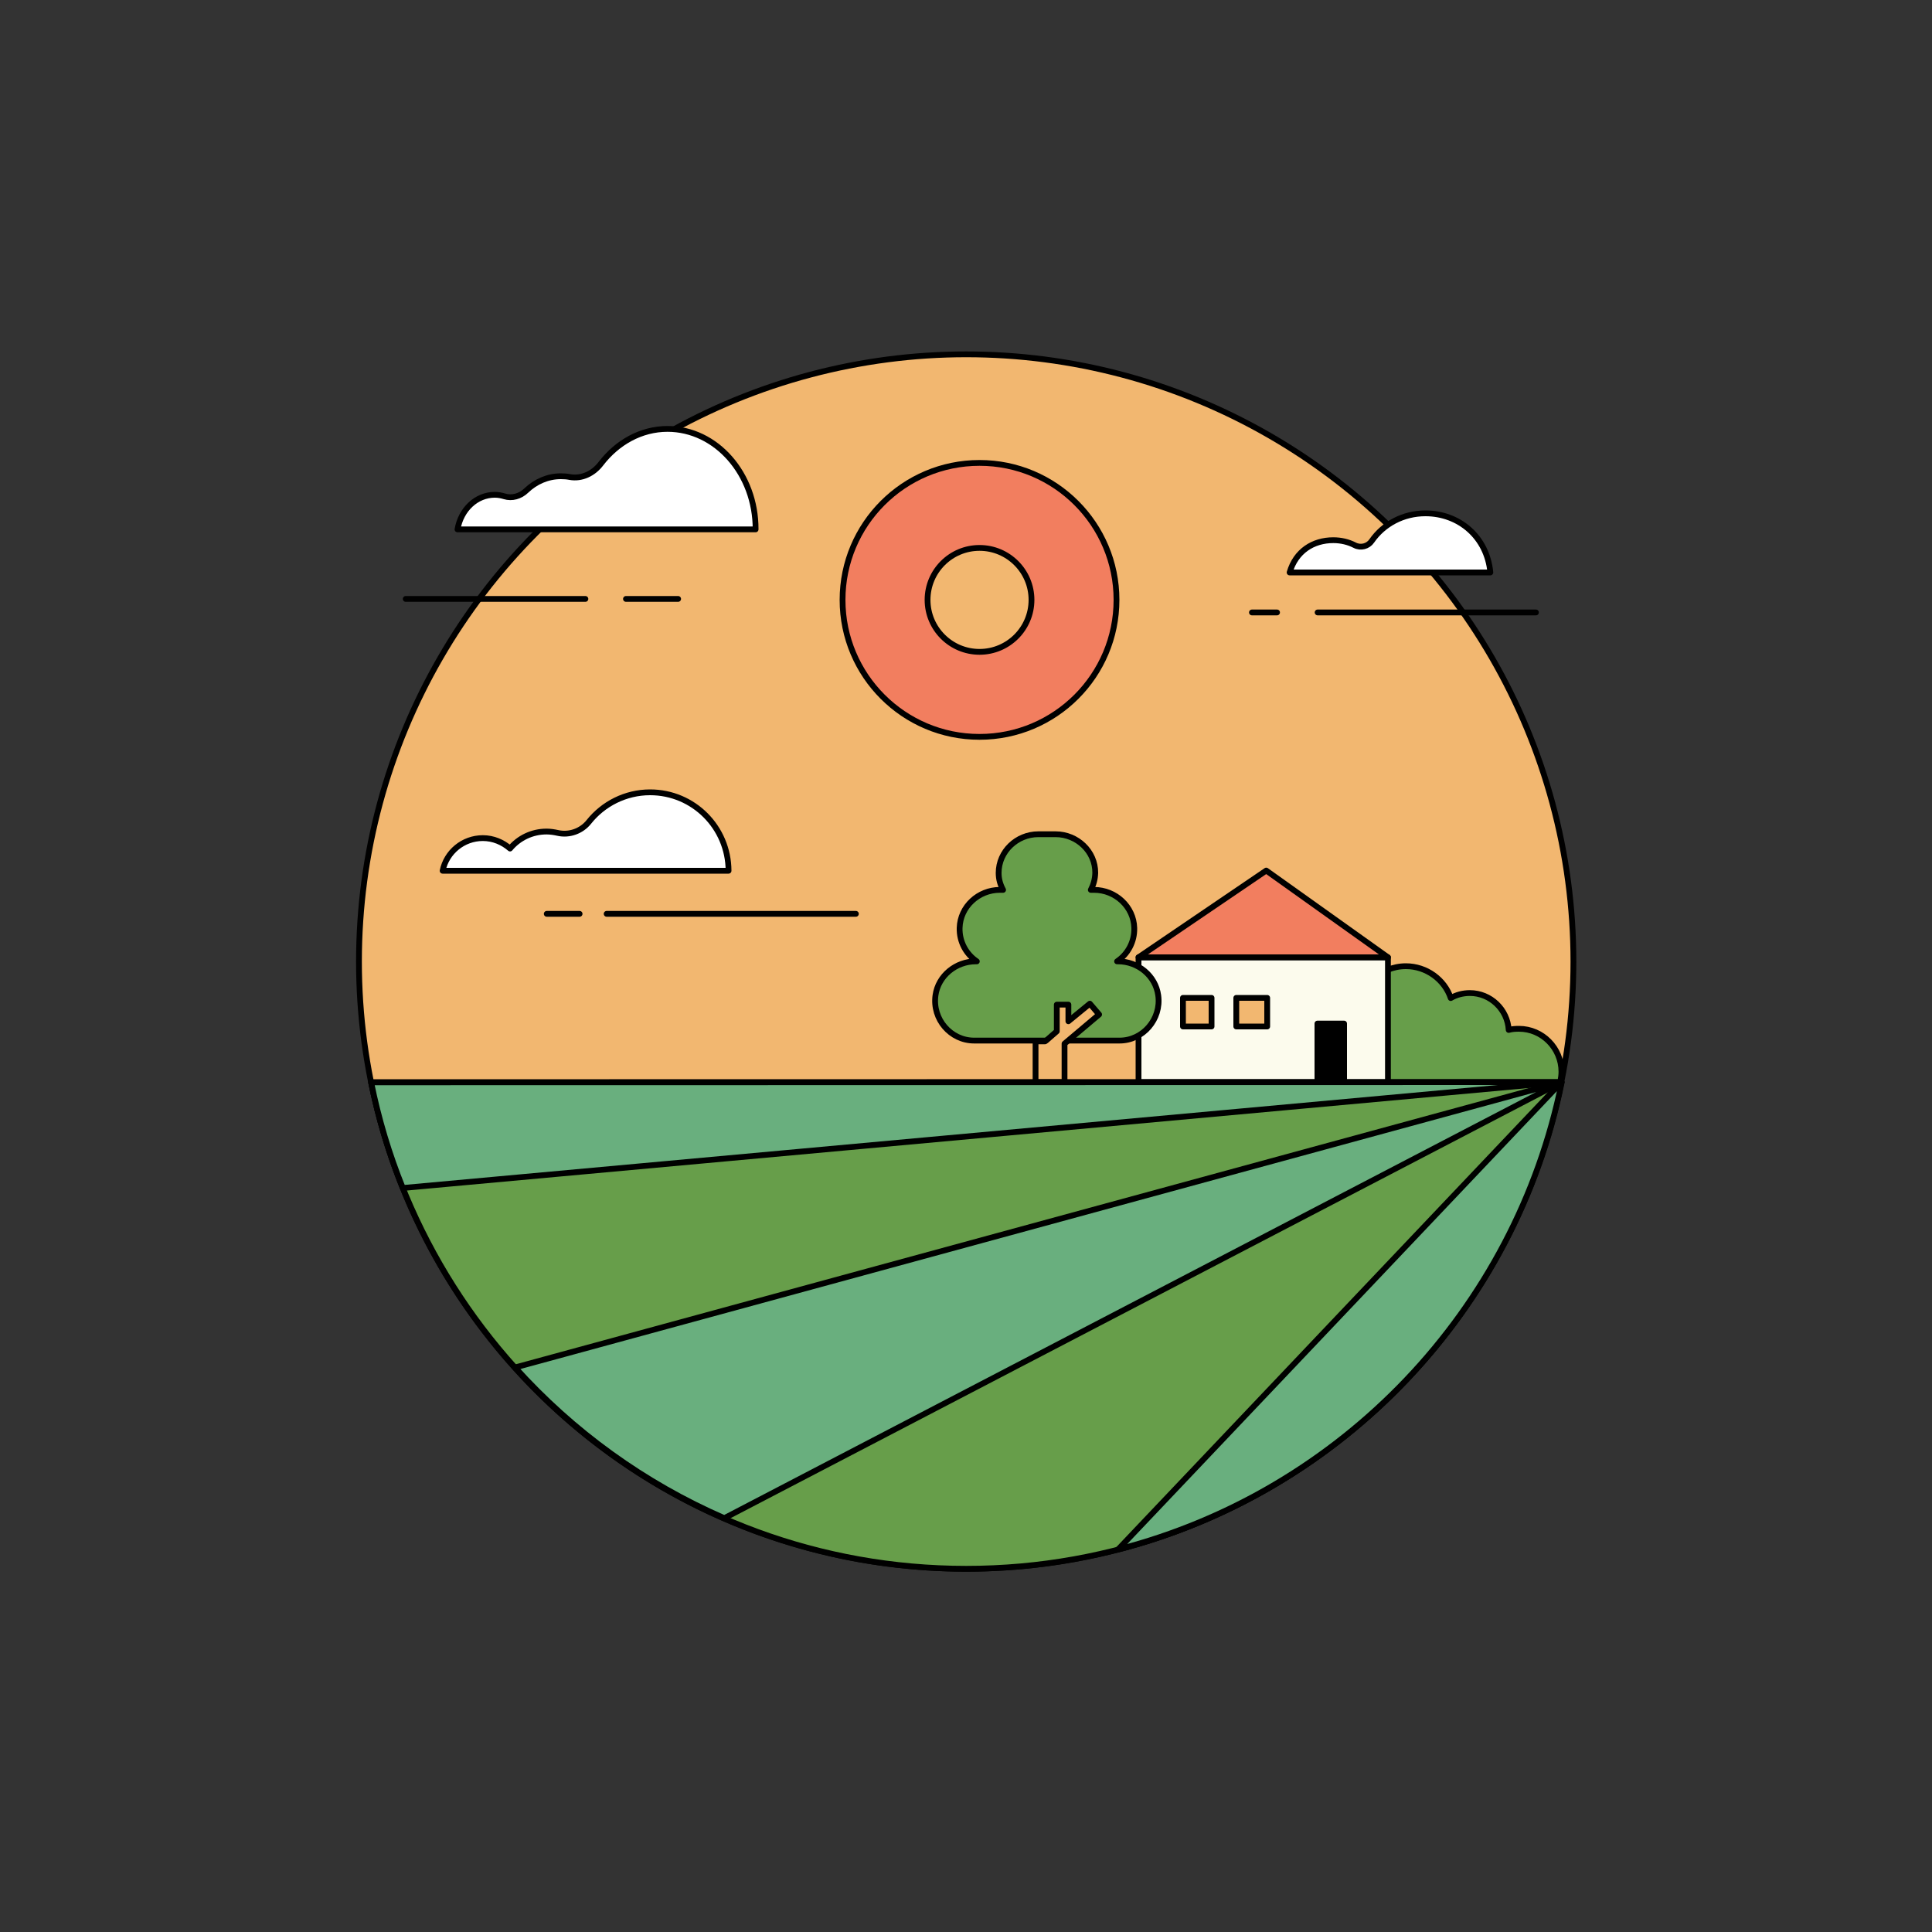 <?xml version="1.0" encoding="utf-8"?>
<!-- Generator: Adobe Illustrator 19.0.0, SVG Export Plug-In . SVG Version: 6.00 Build 0)  -->
<svg version="1.1" xmlns="http://www.w3.org/2000/svg" xmlns:xlink="http://www.w3.org/1999/xlink" x="0px" y="0px"
	 viewBox="0 0 1000 1000" style="enable-background:new 0 0 1000 1000;" xml:space="preserve">
<rect x="0" y="0" width="1000" height="1000" fill="#333333" stroke="none"/>
<style type="text/css">
	.st0{fill:#F2B770;stroke:#000000;stroke-width:3;stroke-linecap:round;stroke-linejoin:round;stroke-miterlimit:10;}
	.st1{fill:#679E4A;stroke:#000000;stroke-width:3;stroke-linecap:round;stroke-linejoin:round;stroke-miterlimit:10;}
	.st2{fill:#69AF7E;stroke:#000000;stroke-width:3;stroke-linecap:round;stroke-linejoin:round;stroke-miterlimit:10;}
	.st3{fill:#FCFBED;stroke:#000000;stroke-width:3;stroke-linecap:round;stroke-linejoin:round;stroke-miterlimit:10;}
	.st4{fill:#F27E5F;stroke:#000000;stroke-width:3;stroke-linecap:round;stroke-linejoin:round;stroke-miterlimit:10;}
	.st5{stroke:#000000;stroke-width:3;stroke-linecap:round;stroke-linejoin:round;stroke-miterlimit:10;}
	.st6{fill:#FFFFFF;stroke:#000000;stroke-width:3;stroke-linecap:round;stroke-linejoin:round;stroke-miterlimit:10;}
	.st7{fill:none;stroke:#000000;stroke-width:3;stroke-linecap:round;stroke-linejoin:round;stroke-miterlimit:10;}
  #Clouds {
  animation: clouds 5s infinite;
  }
  @keyframes clouds {
    0% {
      transform: translateX(-20px);
    }
    50% {
      transform: translateX(20px);
    }
    100% {
      transform: translateX(-20px);
    }
  }
</style>
<g id="Sky">
	<circle id="XMLID_2229_" class="st0" cx="500.1" cy="497.7" r="314.3"/>
</g>
<g id="Ground">
	<g id="XMLID_28_">
		<g id="XMLID_45_">
			<path id="XMLID_46_" class="st1" d="M500.1,812c152.2,0,279.1-108.4,308.1-251.8H192.1C221.1,703.7,348,812,500.1,812z"/>
		</g>
		<g id="XMLID_39_">
			<path id="XMLID_44_" class="st2" d="M808.2,560.1L266.6,707.8c29.9,33.2,66.7,59.9,108.3,78L808.2,560.1L808.2,560.1z"/>
			<path id="XMLID_43_" class="st2" d="M209.8,617.9"/>
			<polygon id="XMLID_42_" class="st2" points="808.2,560.1 808.2,560.1 808.2,560.1"/>
			<path id="XMLID_41_" class="st2" d="M808.2,560.1L578.8,801.9h0.3C694.6,772,784.4,678.2,808.3,560.4L808.2,560.1L808.2,560.1z"
				/>
			<polygon id="XMLID_40_" class="st2" points="808.2,560.1 808.2,560.2 808.2,560.1"/>
		</g>
		<g id="XMLID_37_">
			<path id="XMLID_38_" class="st2" d="M808.2,560.1l-616.1,0.1c3.8,18.9,9.3,37.2,16.4,54.7L808.2,560.1L808.2,560.1z"/>
		</g>
		<path id="XMLID_36_" class="st1" d="M807.6,560.1c0.4-2.4,0.6-3.7,0.6-5.4c0-12.1-9.8-22.2-22-22.2c-1.8,0-3.6,0.1-5.3,0.6
			c-0.6-10.6-9.4-19.1-20.1-19.1c-3.6,0-7,0.9-9.9,2.6c-3.2-9.6-12.6-16.5-23.2-16.5c-13.4,0-24.5,10.8-24.5,24.2v35.7H807.6z"/>
		<rect id="XMLID_35_" x="589.3" y="495.5" class="st3" width="129.1" height="64.5"/>
		<polygon id="XMLID_34_" class="st4" points="589.3,495.5 655.4,450.6 718.4,495.5"/>
		<rect id="XMLID_33_" x="612.3" y="516.5" class="st0" width="14.8" height="14.8"/>
		<rect id="XMLID_32_" x="639.9" y="516.5" class="st0" width="16" height="14.8"/>
		<rect id="XMLID_31_" x="681.9" y="529.8" class="st5" width="13.8" height="30.3"/>
		<path id="XMLID_30_" class="st1" d="M578.7,497.6h-0.5c5.5-3.7,9.1-10.1,8.9-17.3c-0.3-11-9.7-19.7-20.8-19.7h-1.7
			c1.4-2.7,2.2-5.5,2.3-8.8c0.1-11.1-9.4-20-20.5-20h-9c-11.1,0-20.5,8.9-20.5,20c0,3.3,0.8,6,2.3,8.8h-1.7
			c-11,0-20.5,8.6-20.8,19.7c-0.2,7.2,3.4,13.6,8.9,17.3h-0.5c-10.3,0-19.5,7.4-20.9,17.6c-1.7,12.4,7.9,23.4,20,23.4h75.3
			c12.1,0,21.7-11.1,20-23.4C598.1,505,589,497.6,578.7,497.6z"/>
		<polygon id="XMLID_29_" class="st0" points="564.1,519.5 553,528.6 553,520 547,520 547,533.8 541.5,538.6 540.9,539 536,539
			536,560 551,560 551,540.2 568.9,525.1"/>
	</g>
</g>
<g id="Sun">
	<g id="XMLID_9_">
		<circle id="XMLID_11_" class="st4" cx="507" cy="310.5" r="70.9"/>
		<circle id="XMLID_10_" class="st0" cx="507" cy="310.5" r="26.9"/>
	</g>
</g>
<g id="Clouds">
	<g id="XMLID_8_">
		<path id="XMLID_24_" class="st6" d="M667.5,296.3c3.2-11,12.1-16.7,22.6-16.7c4,0,7.8,0.9,11.1,2.6c3.1,1.6,6.9,0.6,8.8-2.2
			c6.1-8.8,16.3-14.3,27.8-14.3c17.5,0,31.9,12.3,33.6,30.6H667.5z"/>
		<g id="XMLID_22_">
			<path id="XMLID_23_" class="st6" d="M336.5,410.1c-12.8,0-24.3,6-31.7,15.3c-3.8,4.8-10.2,7.1-16.2,5.7c-1.8-0.4-3.8-0.7-5.7-0.7
				c-7.6,0-14.4,3.4-18.9,8.8c-3.8-3.3-8.7-5.4-14.1-5.4c-10.2,0-18.8,7.2-20.8,16.9h148C377,428.2,358.9,410.1,336.5,410.1z"/>
		</g>
		<g id="XMLID_20_">
			<path id="XMLID_21_" class="st6" d="M345.5,222c-13.7,0-26,7-34.4,17.9c-4,5.3-10.1,8.1-16.2,7c-1.5-0.3-3-0.4-4.6-0.4
				c-6.8,0-13.1,2.8-17.9,7.4c-3.1,3-7.4,4.2-11.3,3c-1.6-0.5-3.3-0.8-5-0.8c-9.5,0-17.5,7.5-19.3,17.9h154.3
				C391.2,245.3,370.7,222,345.5,222z"/>
		</g>
		<line id="XMLID_19_" class="st7" x1="210" y1="310" x2="303" y2="310"/>
		<line id="XMLID_17_" class="st7" x1="324" y1="310" x2="351" y2="310"/>
		<line id="XMLID_16_" class="st7" x1="314" y1="473" x2="443" y2="473"/>
		<line id="XMLID_14_" class="st7" x1="300" y1="473" x2="283" y2="473"/>
		<line id="XMLID_13_" class="st7" x1="795" y1="317" x2="682" y2="317"/>
		<line id="XMLID_12_" class="st7" x1="648" y1="317" x2="661" y2="317"/>
	</g>
</g>
</svg>
